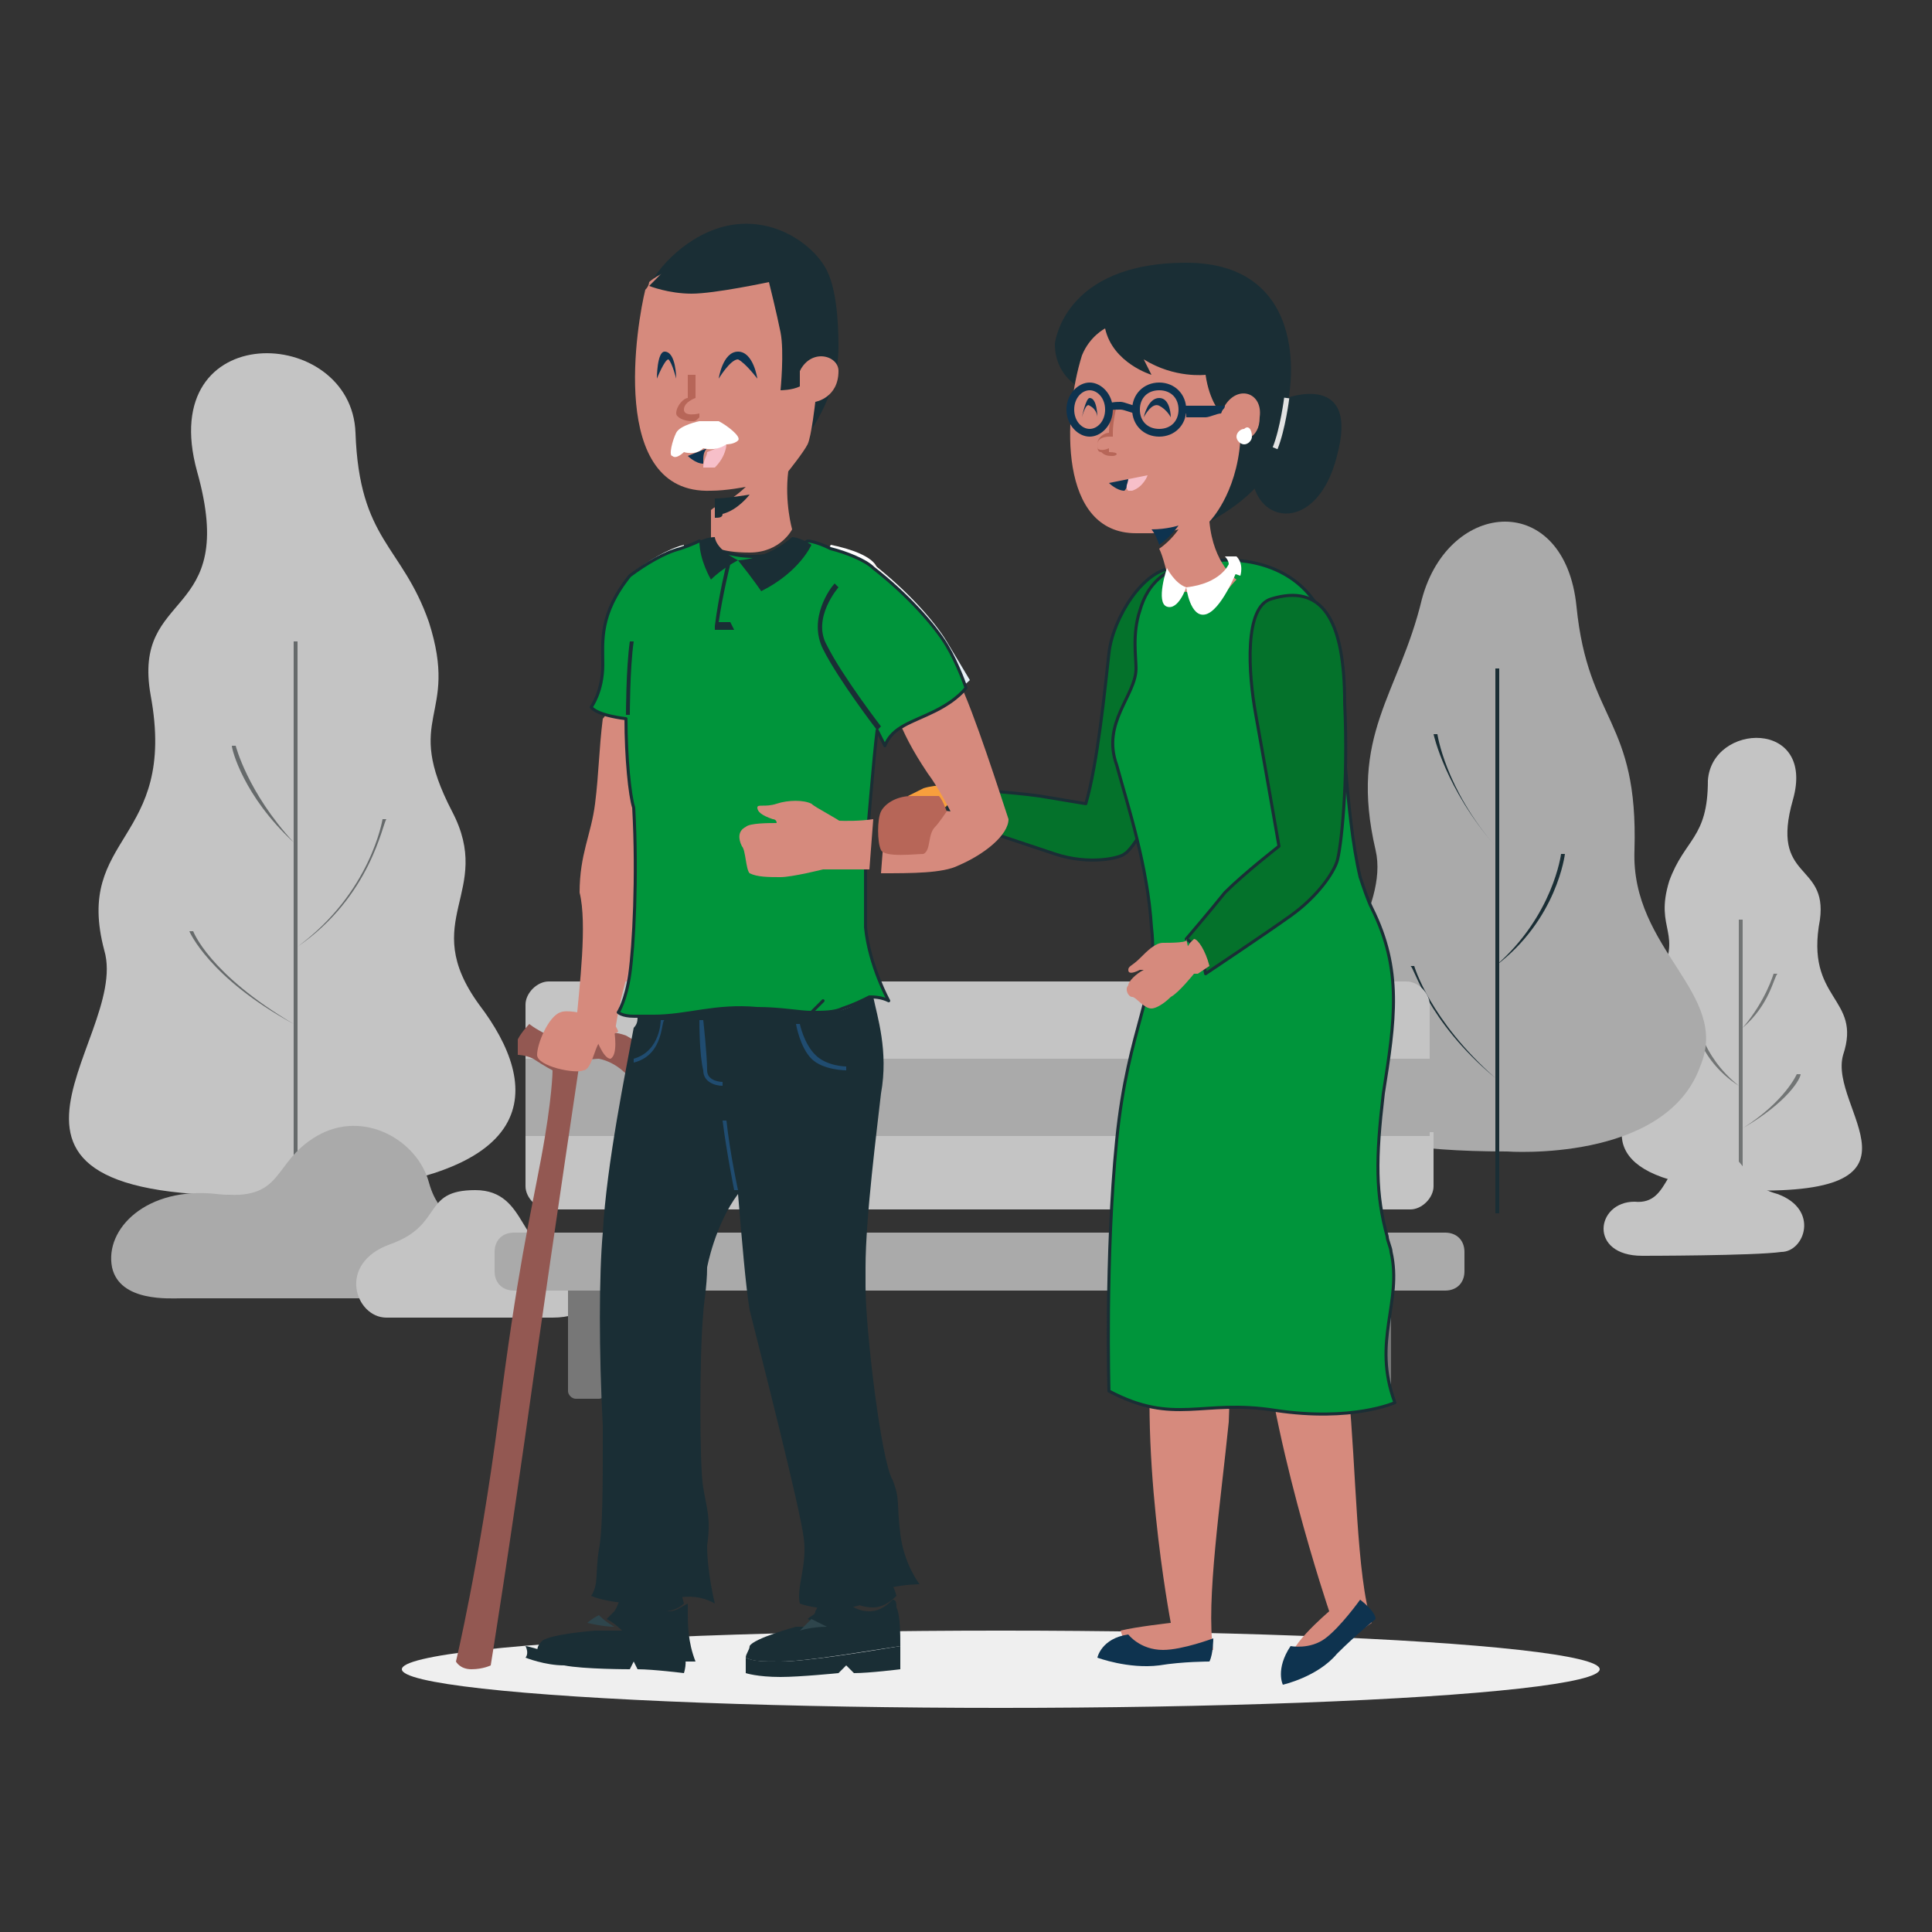 <?xml version="1.0" encoding="utf-8"?>
<!-- Generator: Adobe Illustrator 27.4.0, SVG Export Plug-In . SVG Version: 6.00 Build 0)  -->
<svg version="1.1" id="Layer_1" xmlns="http://www.w3.org/2000/svg" xmlns:xlink="http://www.w3.org/1999/xlink" x="0px" y="0px"
	 viewBox="0 0 50 50" style="enable-background:new 0 0 50 50;" xml:space="preserve">
<rect x="0" y="0" width="50" height="50" fill="#333333" stroke="none"/>
<style type="text/css">
	.st0{fill:#C4C4C4;}
	.st1{fill:#727575;}
	.st2{fill:#AAAAAA;}
	.st3{fill:#1A2E35;}
	.st4{fill:#666A6B;}
	.st5{fill:#E59293;}
	.st6{fill:#777777;}
	.st7{fill:#EFEFEF;}
	.st8{fill:#D68A7D;}
	.st9{fill:#0E334F;}
	.st10{fill:#2E454C;}
	.st11{fill:#5CC2AF;}
	.st12{fill:#04722B;stroke:#1A2E35;stroke-width:7.879636e-02;stroke-linecap:round;stroke-linejoin:round;stroke-miterlimit:10;}
	.st13{fill:#F2AAB2;}
	.st14{fill:#00953B;stroke:#1A2E35;stroke-width:7.879636e-02;stroke-linecap:round;stroke-linejoin:round;stroke-miterlimit:10;}
	.st15{fill:#935852;}
	.st16{fill:#FFFFFF;}
	.st17{fill:url(#SVGID_1_);}
	.st18{fill:#F89F3D;}
	.st19{fill:url(#SVGID_00000176029465165002693010000007020495808268254886_);}
	.st20{fill:#B76658;}
	.st21{fill:#F7BFC9;}
	.st22{fill:#204C70;}
	.st23{fill:none;stroke:#E2E2E2;stroke-width:0.134;stroke-miterlimit:10;}
</style>
<g>
	<g>
		<g>
			<g>
				<path class="st0" d="M45,30.8c-3.5-0.2-3.4-1.5-2.5-2.7c0.9-1.2-0.2-1.6,0.4-2.7c0.7-1.3-0.1-1.3,0.3-2.6c0.4-1.1,1-1.1,1-2.6
					c0.1-1.5,2.8-1.6,2.2,0.5c-0.6,2.1,0.9,1.6,0.7,3.1c-0.4,2.1,1.1,2,0.6,3.5C47.3,28.7,50.3,31,45,30.8z"/>
				<g>
					<rect x="45" y="23.8" class="st1" width="0.1" height="8.5"/>
				</g>
				<g>
					<path class="st1" d="M45.1,26.6L45.1,26.6c0.6-0.7,0.8-1.4,0.8-1.4l0.1,0C45.9,25.3,45.8,26,45.1,26.6z"/>
				</g>
				<g>
					<path class="st1" d="M45.1,29.2L45.1,29.2c1.1-0.7,1.4-1.4,1.4-1.4l0.1,0C46.6,27.9,46.3,28.5,45.1,29.2z"/>
				</g>
				<g>
					<path class="st1" d="M45,28.1c-1.1-0.7-1.2-1.8-1.2-1.8l0.1,0C43.9,26.3,44,27.3,45,28.1L45,28.1z"/>
				</g>
			</g>
			<g>
				<path class="st2" d="M39,29.8c-10,0-2.7-4.8-3.4-7.8c-0.7-3,0.6-4,1.2-6.5c0.7-2.6,3.7-2.8,4,0.2c0.3,3,1.6,2.9,1.5,6.3
					c-0.1,2.6,2.5,3.7,1.7,5.6C43.1,30.1,39,29.8,39,29.8z"/>
				<g>
					<rect x="38.7" y="17.3" class="st3" width="0.1" height="14.1"/>
				</g>
				<g>
					<path class="st3" d="M38.7,21.9c-1.3-1.5-1.6-2.9-1.6-2.9l0.1,0C37.2,19,37.4,20.4,38.7,21.9L38.7,21.9z"/>
				</g>
				<g>
					<path class="st3" d="M38.7,27.9c-1.8-1.5-2.1-2.9-2.2-2.9l0.1,0C36.6,25,37,26.4,38.7,27.9L38.7,27.9z"/>
				</g>
				<g>
					<path class="st3" d="M38.7,25L38.7,25c1.5-1.3,1.7-2.9,1.7-2.9l0.1,0C40.5,22.1,40.3,23.8,38.7,25z"/>
				</g>
			</g>
		</g>
		<path class="st0" d="M42.5,32.5c-1.4,0-1.2-1.4-0.2-1.4c1,0.1,0.7-1.3,1.9-1.3c1.2,0,0.7,0.8,1.8,1.1c1.1,0.4,0.7,1.5,0.1,1.5
			C45.4,32.5,42.5,32.5,42.5,32.5z"/>
	</g>
	<g>
		<g>
			<path class="st0" d="M7.7,30.9c6.5-0.3,6.3-2.8,4.7-4.9c-1.6-2.2,0.4-2.9-0.7-5c-1.3-2.5,0.2-2.4-0.6-4.9c-0.7-2-1.8-2.1-1.9-4.9
				c-0.1-2.8-5.2-3-4.1,1c1.1,3.9-1.7,3-1.2,5.8c0.7,3.8-2,3.6-1.2,6.6C3.4,27-2.1,31.4,7.7,30.9z"/>
			<g>
				<rect x="7.6" y="16.6" class="st4" width="0.1" height="15.8"/>
			</g>
			<g>
				<path class="st4" d="M7.6,21.8C6.3,20.6,6,19.4,6,19.3l0.1,0C6.1,19.3,6.4,20.5,7.6,21.8L7.6,21.8z"/>
			</g>
			<g>
				<path class="st4" d="M7.6,26.5c-2.2-1.2-2.7-2.4-2.7-2.4l0.1,0C5,24.1,5.4,25.2,7.6,26.5L7.6,26.5z"/>
			</g>
			<g>
				<path class="st4" d="M7.7,24.5L7.7,24.5c1.9-1.4,2.2-3.3,2.2-3.3l0.1,0C9.9,21.3,9.6,23.2,7.7,24.5z"/>
			</g>
		</g>
		<g>
			<path class="st2" d="M7.2,33.6c5.1,0,4.8,0,5.6,0c0.8,0,1-1.3,0.2-1.6c-0.8-0.3-1.6-0.3-1.9-1.4c-0.3-1.1-1.7-1.9-2.9-1.2
				c-1.2,0.7-0.8,1.7-2.6,1.5c-1.8-0.2-2.9,0.9-2.7,1.9c0.2,0.9,1.5,0.8,1.8,0.8C5.1,33.6,7.2,33.6,7.2,33.6z"/>
			<path class="st0" d="M14.3,34.1c1.7,0,1.5-1.8,0.3-1.7c-1.2,0.1-0.9-1.6-2.3-1.6c-1.4,0-0.8,0.9-2.2,1.4
				c-1.4,0.5-0.9,1.9-0.1,1.9C10.6,34.1,14.3,34.1,14.3,34.1z"/>
		</g>
	</g>
	<g>
		<path class="st5" d="M33.9,31.9H35v-6.8c0-0.1-0.1-0.2-0.2-0.2h-0.6c-0.1,0-0.2,0.1-0.2,0.2V31.9z"/>
		<path class="st6" d="M36,33.4H35V36c0,0.1,0.1,0.2,0.2,0.2h0.6c0.1,0,0.2-0.1,0.2-0.2V33.4z"/>
		<path class="st6" d="M15.8,33.4h-1.1V36c0,0.1,0.1,0.2,0.2,0.2h0.6c0.1,0,0.2-0.1,0.2-0.2V33.4z"/>
		<path class="st5" d="M15.8,31.9h1.1v-6.8c0-0.1-0.1-0.2-0.2-0.2H16c-0.1,0-0.2,0.1-0.2,0.2V31.9z"/>
		<g>
			<path class="st0" d="M13.6,26c0-0.3,0.3-0.6,0.6-0.6h22.2c0.3,0,0.6,0.3,0.6,0.6v1.4H13.6V26z"/>
			<path class="st0" d="M37.1,29.3v1.4c0,0.3-0.3,0.6-0.6,0.6H14.2c-0.3,0-0.6-0.3-0.6-0.6v-1.4H37.1z"/>
			<rect x="13.6" y="27.4" class="st2" width="23.4" height="2"/>
		</g>
		<path class="st2" d="M13.3,33.4h24.1c0.3,0,0.5-0.2,0.5-0.5v-0.5c0-0.3-0.2-0.5-0.5-0.5H13.3c-0.3,0-0.5,0.2-0.5,0.5v0.5
			C12.8,33.2,13,33.4,13.3,33.4z"/>
	</g>
	<g>
		<ellipse class="st7" cx="25.9" cy="43.2" rx="15.5" ry="1"/>
		<g>
			<g>
				<g>
					<path class="st8" d="M14.9,26.6c0,0,0.1,0,0.1,0c0.3,0,0.6,0.1,0.9,0.2c0.1-0.7,0.2-1.1,0.4-1.8c0.2-0.7,0.5-1.8,0.6-2.6
						c0.2-0.7,0.4-1.8,0.5-2.3c0.1-0.5,0.1-0.8,0.1-1.1c0-0.3,0,0,0-0.1c-0.1-0.1-0.2-0.3-0.2-0.5c-0.2,0-0.4,0-0.6,0
						c-0.3,0-0.7-0.1-1-0.1c0,0.1,0,0.2-0.1,0.3c-0.1,0.8-0.1,1.4-0.2,2.2c-0.1,0.8-0.4,1.3-0.4,2.3C15.2,23.9,15,25.5,14.9,26.6z"
						/>
				</g>
			</g>
			<g>
				<path class="st9" d="M15.1,28.3C15.1,28.3,15.1,28.3,15.1,28.3C15.1,28.3,15.1,28.3,15.1,28.3C15.1,28.3,15.1,28.3,15.1,28.3z"
					/>
			</g>
		</g>
		<g>
			<g>
				<path class="st3" d="M22.6,41.6c0.2,0,0.4-0.1,0.6-0.3c-0.1-0.4-0.4-0.7-0.4-0.7l-0.9,0.1v0.6C21.9,41.2,22,41.6,22.6,41.6z"/>
			</g>
			<g>
				<g>
					<g>
						<path class="st3" d="M23.2,41.6c0-0.1,0-0.2-0.1-0.2c-0.1,0.1-0.3,0.3-0.6,0.3c-0.5,0-0.7-0.4-0.7-0.4v-0.6l-0.5,0
							c0,0,0,0.7-0.2,1c0,0.1-0.1,0.1-0.2,0.2c0.2,0.1,0.4,0.2,0.4,0.2c-0.3,0-0.7,0-0.7,0s-1.1,0.3-1.2,0.5c0,0.1-0.1,0.2-0.1,0.3
							c0.2,0.1,0.4,0.1,0.9,0.1c0.7,0,2.4-0.3,3.1-0.4C23.3,42.3,23.3,41.8,23.2,41.6z"/>
					</g>
					<g>
						<path class="st10" d="M21.4,42.1c0,0-0.2-0.1-0.4-0.2c-0.2,0.2-0.3,0.3-0.3,0.3S21,42.1,21.4,42.1z"/>
					</g>
				</g>
				<g>
					<path class="st3" d="M19.3,43.3c0,0,0.3,0.1,0.9,0.1c0.5,0,1.5-0.1,1.5-0.1l0.2-0.2l0.2,0.2c0.4,0,1.2-0.1,1.2-0.1s0-0.2,0-0.6
						c-0.6,0.1-2.4,0.4-3.1,0.4c-0.4,0-0.7,0-0.9-0.1C19.3,43.1,19.3,43.3,19.3,43.3z"/>
				</g>
			</g>
		</g>
		<g>
			<g>
				<path class="st3" d="M17.2,41.7c0.2,0,0.4-0.1,0.5-0.2c-0.1-0.4-0.2-0.7-0.2-0.7l-0.9-0.1l-0.1,0.6
					C16.5,41.3,16.7,41.6,17.2,41.7z"/>
			</g>
			<g>
				<g>
					<g>
						<path class="st3" d="M17.8,41.8c0-0.1,0-0.2,0-0.3c-0.2,0.1-0.3,0.2-0.5,0.2c-0.5-0.1-0.7-0.4-0.7-0.4l0.1-0.6l-0.5,0
							c0,0-0.1,0.7-0.3,1c-0.1,0.1-0.1,0.1-0.2,0.2c0.2,0.1,0.4,0.3,0.4,0.3c-0.3,0-0.7,0-0.7,0s-1.3,0.1-1.4,0.3
							c-0.1,0.1-0.1,0.2-0.1,0.3c0.2,0.1,0.6,0.2,1,0.2c0.7,0,2.4,0,3.1,0C17.8,42.5,17.8,42,17.8,41.8z"/>
					</g>
					<g>
						<path class="st10" d="M15.9,42.1c0,0-0.2-0.1-0.4-0.3c-0.2,0.1-0.3,0.2-0.3,0.2S15.6,42.1,15.9,42.1z"/>
					</g>
				</g>
				<g>
					<path class="st3" d="M13.6,42.9c0,0,0.5,0.2,1,0.2c0.5,0.1,1.7,0.1,1.7,0.1l0.1-0.2l0.1,0.2c0.4,0,1.2,0.1,1.2,0.1
						s0.1-0.3,0-0.5c-0.6,0-2.4,0.1-3.1,0c-0.4,0-0.9-0.2-1-0.2C13.7,42.8,13.6,42.9,13.6,42.9z"/>
				</g>
			</g>
		</g>
		<g>
			<g>
				<path class="st8" d="M34.1,33.3c0,0,0.5,0.7,0.8,2.7c0.2,2,0.2,4.8,0.6,6c0,0-1.7,1.2-2,1c-0.4-0.2,0.9-1.3,0.9-1.3
					s-1.6-4.7-1.8-8.1L34.1,33.3z"/>
			</g>
		</g>
		<g>
			<g>
				<g>
					<g>
						<path class="st11" d="M29.1,42.8v-0.3l0.1,0c0.1,0,0.2,0,0.3,0.1l0.5,0.1L29.1,42.8z"/>
					</g>
				</g>
			</g>
			<g>
				<g>
					<path class="st8" d="M31.5,34l-1.6,0c-0.5,3.3,0.4,8,0.4,8s-0.9,0.1-1.3,0.2l0.1,0.3c0.1,0,0.2,0,0.4,0.1l0.9,0.3l0.7-0.3
						l0,0.1c0.2,0,0.3,0,0.3,0c-0.2-1.2,0.2-3.9,0.4-5.9C31.9,34.8,31.5,34,31.5,34z"/>
				</g>
			</g>
		</g>
		<g>
			<path class="st12" d="M30.4,14.7c-0.8,0-1.6,1.3-1.7,2.2c-0.1,0.9-0.3,2.9-0.6,3.9c0,0-0.6-0.1-1.2-0.2c-0.7-0.1-2.2-0.2-2.2-0.2
				s-0.3,0-0.1,0.8c0,0,1.8,0.6,2.7,0.9c0.9,0.3,1.7,0.1,1.8,0c0.2-0.1,0.8-1,1.2-2.4C30.6,18.3,31.8,14.7,30.4,14.7z"/>
		</g>
		<g>
			<path class="st3" d="M33.3,10.3c0,0,1.9-0.7,1.3,1.5c-0.5,2-2.1,1.8-2.2,0.5L33.3,10.3z"/>
		</g>
		<g>
			<path class="st3" d="M27.9,10c0,0-0.6-0.3-0.6-1.1c0,0,0.2-2.1,3.4-2.1s2.9,3.3,2.4,4.4c0,0,0,0.6-0.5,1.3c-0.5,0.6-1.3,1-1.3,1
				S31.3,10.6,27.9,10z"/>
		</g>
		<g>
			<g>
				<g>
					<path class="st9" d="M34.1,16.3c0.1,0,0.2,0.1,0.3,0.1c0-0.1,0-0.1-0.1-0.2L34.1,16.3z"/>
				</g>
				<g>
					<g>
						<path class="st13" d="M34.6,16.8c0-0.1-0.1-0.2-0.1-0.3c0,0,0,0,0,0C34.5,16.5,34.5,16.6,34.6,16.8z"/>
					</g>
				</g>
			</g>
			<path class="st14" d="M36,32.4c0-0.1-0.1-0.3-0.1-0.4c-0.3-1.1-0.3-2-0.1-3.7c0.3-1.9,0.5-3.2-0.3-4.8c-0.1-0.2-0.2-0.5-0.3-0.8
				c-0.4-1.7-0.4-4.2-0.7-5.8c-0.1-0.2-0.1-0.4-0.2-0.6c0,0.1,0,0.1,0.1,0.2c0,0,0,0,0,0c0-0.1-0.1-0.3-0.1-0.4
				c-0.7-1.8-2.7-1.6-2.7-1.6c-1.4,0-1.9,0.6-2.1,1.3c-0.2,0.6-0.1,1.2-0.1,1.5c0,0.7-0.9,1.4-0.5,2.5c0.3,1.1,0.8,2.6,0.9,4.2
				c0.2,1.7-0.6,2.5-0.9,5.5c-0.3,3-0.2,6.5-0.2,6.5c1.7,0.9,2.4,0.2,4.3,0.5c2,0.3,3.1-0.2,3.1-0.2C35.5,34.7,36.3,33.7,36,32.4z"
				/>
		</g>
		<g>
			<g>
				<path class="st8" d="M31.6,10.7c0,0-0.3-0.3-0.4-1c0,0-0.8,0.1-1.6-0.4c0,0,0.1,0.2,0.2,0.4c0,0-1-0.3-1.2-1.2
					c0,0-0.4,0.2-0.6,0.7l0,0c-0.5,1.6-0.6,4.6,1.4,4.6c0.1,0,0.3,0,0.4,0c0.4,0,0.7-0.1,0.7-0.1s-0.2,0.3-0.5,0.5
					c0.1,0.2,0.2,0.6,0.3,1.1c0,0,0.1,0,0.1,0c0.4,0,0.7,0.1,1.1,0.2c0.2-0.1,0.3-0.3,0.5-0.5c0,0-0.6-0.4-0.7-1.5
					c0,0,0.7-0.7,0.8-2.1c0,0,0.5,0,0.5-0.6C32.7,10.1,31.9,9.9,31.6,10.7z"/>
				<g>
					<path class="st9" d="M30.5,13.6c0,0-0.3,0.1-0.7,0.1c0,0,0.1,0.1,0.2,0.4C30.3,13.9,30.5,13.6,30.5,13.6z"/>
				</g>
			</g>
		</g>
		<g>
			<path class="st9" d="M29.3,10.6c0-0.4,0.3-0.7,0.7-0.7c0.4,0,0.7,0.3,0.7,0.7c0,0.4-0.3,0.7-0.7,0.7C29.6,11.3,29.3,11,29.3,10.6
				z M29.5,10.6c0,0.3,0.2,0.5,0.5,0.5c0.3,0,0.5-0.2,0.5-0.5c0-0.3-0.2-0.5-0.5-0.5C29.7,10.1,29.5,10.3,29.5,10.6z"/>
		</g>
		<g>
			<g>
				<path class="st9" d="M31.5,10.5h-0.1h-0.8v0.2h0.1l0,0.1c0,0,0.4,0,0.5,0c0.1,0,0.3-0.1,0.4-0.1c0-0.1,0.1-0.1,0.1-0.2H31.5z"/>
			</g>
		</g>
		<g>
			<path class="st12" d="M32.9,15.5c-0.7,0.2-0.6,1.9-0.4,3c0.2,1.1,0.6,3.4,0.6,3.4s-0.9,0.7-1.4,1.2c-0.4,0.5-1,1.2-1,1.2
				s0.4,0.2,0.5,0.9c0,0,1.5-1,2.2-1.5c0.7-0.5,1.1-1.1,1.2-1.4c0.1-0.3,0.3-2,0.2-4.1C34.8,16,34.2,15.1,32.9,15.5z"/>
		</g>
		<g>
			<path class="st15" d="M16.2,26.8c0,0,0.2,0.1,0.6,0.4c0,0,0,0.3-0.1,0.5c-0.1,0.2-0.4,0.2-0.4,0.2s-0.3-0.4-0.8-0.5
				c0,0-0.3,0-0.5,0.1c0,0-0.6,4-1.2,8.2c-0.6,4.3-1.1,7.4-1.1,7.4s-0.2,0.1-0.5,0.1c-0.3,0-0.4-0.2-0.4-0.2s0.6-2.5,1.1-6.3
				c0.5-3.9,0.8-5.1,1.1-6.7c0.3-1.6,0.3-2.3,0.3-2.3s-0.2-0.1-0.5-0.3c-0.2-0.1-0.4-0.1-0.4-0.1s0-0.2,0-0.4
				c0.1-0.2,0.3-0.4,0.3-0.4s0.1,0.1,0.5,0.3c0.3,0.2,0.6,0.2,0.6,0.2s0.3-0.2,0.6-0.2C15.7,26.6,16.2,26.8,16.2,26.8z"/>
		</g>
		<g>
			<g>
				<path class="st8" d="M15.4,26.3c0,0-0.7-0.2-0.9-0.1c-0.3,0.1-0.6,0.8-0.6,1.1c0,0.3,1,0.5,1.2,0.4c0.2,0,0.3-0.6,0.4-0.7
					c0.1-0.1,0.5-0.3,0.5-0.3S15.9,26.3,15.4,26.3z"/>
			</g>
		</g>
		<g>
			<path class="st9" d="M31.3,43c0,0-0.7,0-1.3,0.1c-0.8,0.1-1.6-0.2-1.6-0.2s0.1-0.5,0.8-0.6c0,0,0.3,0.4,0.9,0.4
				c0.5,0,1.3-0.3,1.3-0.3S31.4,42.8,31.3,43z"/>
		</g>
		<g>
			<path class="st9" d="M35.6,41.9c0,0-0.5,0.4-1,0.9c-0.5,0.6-1.4,0.8-1.4,0.8s-0.2-0.4,0.2-1c0,0,0.5,0.1,0.9-0.2
				c0.4-0.3,0.9-1,0.9-1S35.6,41.7,35.6,41.9z"/>
		</g>
		<g>
			<path class="st16" d="M32.4,11.3c0,0.1-0.1,0.2-0.2,0.2c-0.1,0-0.2-0.1-0.2-0.2c0-0.1,0.1-0.2,0.2-0.2
				C32.3,11,32.4,11.1,32.4,11.3z"/>
		</g>
		<g>
			<g>
				<path class="st9" d="M22.5,22.1c0-0.3,0-0.5,0-0.5l-1,0.3l0,0.2L22.5,22.1z"/>
			</g>
			<g>
				<g>
					<path class="st13" d="M22.5,22.1L22.5,22.1C22.5,22.1,22.5,22.1,22.5,22.1C22.5,22.1,22.5,22.1,22.5,22.1z"/>
				</g>
			</g>
			<g>
				<g>
					<g>
						<g>
							<path class="st11" d="M22,31.8c-0.1-0.3-0.1-0.7-0.2-1l0.1,0c0.1,0.4,0.1,0.7,0.2,1L22,31.8z"/>
						</g>
					</g>
				</g>
				<g>
					<g>
						<g>
							<g>
								<path class="st11" d="M22,29.7l-0.1,0c0-0.1,0-0.2,0-0.3l0.1,0C22,29.5,22,29.6,22,29.7L22,29.7z"/>
							</g>
						</g>
					</g>
					<g>
						<g>
							<polygon class="st13" points="21.9,29.4 21.9,29.4 21.9,29.4 							"/>
						</g>
					</g>
				</g>
				<g>
					<g>
						<path class="st13" d="M22,30.8C22,30.8,22,30.8,22,30.8L22,30.8C22,30.8,22,30.8,22,30.8z"/>
					</g>
				</g>
			</g>
			<g>
				<linearGradient id="SVGID_1_" gradientUnits="userSpaceOnUse" x1="19.382" y1="26.196" x2="19.382" y2="14.125">
					<stop  offset="0" style="stop-color:#D7E5F1"/>
					<stop  offset="1" style="stop-color:#FFFFFF"/>
				</linearGradient>
				<path class="st17" d="M21.8,25.2c-0.3-0.2-0.5-0.2-0.4-0.3c0.1-0.2,0.4-0.2,0.2-0.8c-0.2-0.6,0-1.2,0-1.2s-0.2,0-0.4,0.1
					c-0.3,0.1-0.9,0.3-1.3,0.2c-0.4-0.1-0.3-0.7-0.3-0.7s0.6-0.5,2-0.5l0-0.2c0,0,0.2-0.7,0.3-1.3S21.8,19,21.8,19s-0.4-0.5-0.4-1.3
					c0-0.8-0.2-1.4-0.2-1.4l0.7-0.9l1,0.3c0-0.4-0.1-0.8-0.2-1c-0.1-0.3-0.7-0.5-1.2-0.6c-0.3,0.6-0.9,1.6-1.2,1.9
					c-0.5,0.5-1.5,1.1-1.5,1.1s-0.9-1.3-1-1.8c-0.1-0.4-0.1-0.9-0.1-1.2c-0.4,0.1-0.9,0.4-1.3,0.7c0,0-0.1,0.9-0.1,2.4
					c0,1.3,0.1,3.1,0.2,3.6c0.1,1.8,0,3.6-0.1,4.3c-0.1,0.7-0.3,1-0.3,1s0.1,0.1,0.4,0.1c0.1,0,0.3,0,0.5,0c0.9,0,1.6-0.3,2.7-0.2
					c0.6,0,1.1,0.1,1.4,0.1C21.4,25.6,22.1,25.4,21.8,25.2z"/>
			</g>
		</g>
		<g>
			<path class="st18" d="M23.5,20.6c0,0,0.2-0.1,0.4-0.2c0.3-0.1,0.9-0.1,0.9-0.1s-0.1,0.5-0.5,0.7C23.9,21.2,23.5,20.6,23.5,20.6z"
				/>
		</g>
		<path class="st8" d="M24.8,17.6c-0.4-0.8-1.4-2.4-2.2-3l-0.8,2.3l1.4,1.6c0.2,0.5,0.4,0.9,0.8,1.5c0.3,0.4,0.6,1,0.6,1
			s-0.4-0.1-1.3,0.2c-0.1,0-0.3,0.1-0.4,0.1l-0.1,1.3c0.8,0,1.6,0,2-0.2c0.7-0.3,1.3-0.8,1.3-1.2C25.9,20.6,25.2,18.4,24.8,17.6z"/>
		<g>
			
				<linearGradient id="SVGID_00000067195271852407825040000012906239037818555823_" gradientUnits="userSpaceOnUse" x1="23.096" y1="19.217" x2="23.096" y2="14.617">
				<stop  offset="0" style="stop-color:#D7E5F1"/>
				<stop  offset="1" style="stop-color:#FFFFFF"/>
			</linearGradient>
			<path style="fill:url(#SVGID_00000067195271852407825040000012906239037818555823_);" d="M22.6,14.6c0.9,0.7,1.6,1.5,1.9,2
				c0.3,0.5,0.6,1,0.6,1s-0.3,0.3-0.8,0.6c-0.6,0.3-1.1,0.5-1.3,0.9c0,0-0.2-0.6-0.8-1c-0.5-0.4-0.6-0.8-0.7-1.2s-0.4-0.7-0.4-0.7
				s-0.1-0.7,0.4-1.2C22.1,14.5,22.6,14.6,22.6,14.6z"/>
		</g>
		<path class="st14" d="M24.5,16.7c-0.3-0.5-1-1.3-1.9-2c0,0,0,0,0,0c-0.2-0.2-0.7-0.4-1.1-0.5C21.1,14,20.9,14,20.9,14
			s-1.3,0.9-2.8,0c0,0-0.2,0.1-0.5,0.2c-0.4,0.1-0.9,0.4-1.3,0.7c-0.8,1-0.7,1.7-0.7,2.3c0,0.7-0.3,1.1-0.3,1.1s0.1,0.2,0.9,0.3
			c0,1,0.1,2,0.2,2.3c0.1,1.8,0,3.6-0.1,4.3c-0.1,0.7-0.3,1-0.3,1s0.1,0.1,0.4,0.1c0.1,0,0.3,0,0.5,0c0.9,0,1.6-0.3,2.7-0.2
			c0.6,0,1.1,0.1,1.4,0.1c0.1-0.1,0.2-0.2,0.3-0.3c-0.1,0.1-0.2,0.2-0.3,0.3c0.3,0,0.6,0,0.8-0.1c0.3-0.1,0.5-0.2,0.7-0.3
			c0.1,0,0.3,0,0.5,0.1c0,0-0.5-0.9-0.6-1.9c0-0.5,0-1.3,0-1.8c0,0,0-0.1,0-0.1l-1-0.1l1,0.1c0.1-1,0.2-2.4,0.3-3.2
			c0.1,0.2,0.2,0.4,0.2,0.4c0.2-0.5,0.7-0.6,1.3-0.9s0.8-0.6,0.8-0.6S24.8,17.2,24.5,16.7z"/>
		<g>
			<path class="st20" d="M24.3,20.6c0,0-0.3,0-0.7,0c-0.4,0-0.7,0.2-0.8,0.4c-0.1,0.2-0.1,0.8,0,1c0.1,0.2,0.9,0.1,1.1,0.1
				c0.2-0.1,0.1-0.5,0.3-0.7c0.1-0.1,0.3-0.4,0.3-0.4S24.4,20.7,24.3,20.6z"/>
		</g>
		<g>
			<g>
				<path class="st3" d="M16.8,7.4c0.3-0.6,1.2-1.5,2.3-1.6c1.1-0.1,2,0.6,2.3,1.2c0.3,0.6,0.3,1.7,0.3,2c0,1.3-0.9,2.4-0.9,2.4
					l-0.8-1.1l-0.5-2.6L16.8,7.4z"/>
			</g>
			<g>
				<g>
					<path class="st8" d="M20.7,9.6c0,0,0.1-2.9-1.6-2.9c-1.7,0-2.3,0.6-2.3,0.6s0,0.1-0.1,0.2l0,0c0,0,0,0,0,0c0,0,0,0,0,0
						c0,0,0,0,0,0c0,0,0,0,0,0c-0.2,0.8-1,5.3,1.7,5.2c0.4,0,0.9-0.1,0.9-0.1s-0.3,0.3-0.7,0.5c-0.1,0-0.2,0.1-0.2,0.1
						c0,0.2,0,0.5,0,0.9c0,0,0.2,0.2,1,0.2c0.8,0,1.1-0.6,1.1-0.6s-0.2-0.7-0.1-1.5c0,0,0.4-0.5,0.5-0.7c0.1-0.2,0.2-1.1,0.2-1.1
						s0.6-0.1,0.6-0.8C21.7,9.2,21,9,20.7,9.6z"/>
					<g>
						<path class="st3" d="M19.4,12.8c0,0-0.6,0.1-0.9,0.1c0,0,0,0.2,0,0.5c0.1,0,0.2,0,0.2-0.1C19.1,13.2,19.4,12.8,19.4,12.8z"/>
					</g>
				</g>
			</g>
			<g>
				<path class="st3" d="M16.8,7.4c0,0,0.5,0.2,1.1,0.2s2-0.3,2-0.3s0.2,0.8,0.3,1.3c0.1,0.5,0,1.5,0,1.5s0.3,0,0.5-0.1
					c0,0,0-0.2,0-0.4L21,8.4L20.4,7c0,0-1.3-0.7-1.3-0.6c0,0-1.1,0.2-1.1,0.2l-0.7,0.2C17.4,6.8,17.1,7.1,16.8,7.4z"/>
			</g>
		</g>
		<path class="st3" d="M23.3,39.7c-0.1-0.8,0-0.9-0.2-1.4c-0.3-0.5-0.7-3.9-0.7-5c0-0.2,0-0.3,0-0.5c0-1.3,0.3-3.6,0.4-4.5
			c0.2-1.1-0.1-2-0.2-2.5c-0.2,0-0.4,0.2-0.7,0.3c-0.5,0.2-1.1,0.1-2.2,0c-1.1-0.1-1.8,0.2-2.7,0.2c-0.2,0-0.4,0-0.5,0
			c0,0.1,0,0.2-0.1,0.3c-0.2,1.1-0.7,3.5-0.8,5.3c-0.1,1.1-0.1,3.1,0,5l0,0c0,0,0,0,0,0c0,0.1,0,0.2,0,0.3c0,1.2,0,2.4-0.1,2.9
			c-0.1,0.6,0,0.9-0.2,1.2c0,0,0.4,0.2,1.3,0.2c0,0,0,0,0,0c0,0,0,0,0,0c0.6,0,1.2-0.4,1.9,0c0,0-0.2-0.8-0.2-1.5
			c0.1-0.7,0-0.9-0.1-1.5c-0.1-0.5-0.1-3.5,0-4.5c0-0.2,0.1-0.7,0.1-1.2c0,0,0.2-1.1,0.8-1.9c0,0,0,0,0,0c0.1,1.2,0.2,2.4,0.3,3
			c0.3,1.2,1.3,5.1,1.4,5.9c0.1,0.7-0.2,1.3-0.1,1.7c0,0,0.5,0.2,1.2,0.1c0.4,0,0.6-0.2,0.8-0.3c0.1-0.1,0.2-0.1,0.3-0.2
			c0.4-0.1,0.8-0.1,0.8-0.1S23.4,40.5,23.3,39.7z"/>
		<g>
			<path class="st9" d="M19.6,9.8c0,0-0.1-0.7-0.5-0.7c-0.4,0-0.5,0.7-0.5,0.7s0.3-0.5,0.5-0.5C19.3,9.4,19.6,9.8,19.6,9.8z"/>
		</g>
		<g>
			<path class="st9" d="M30.3,10.8c0,0,0-0.5-0.3-0.5c-0.3,0-0.4,0.5-0.4,0.5s0.2-0.4,0.4-0.3C30.2,10.6,30.3,10.8,30.3,10.8z"/>
		</g>
		<g>
			<path class="st9" d="M28.4,10.8c0,0,0-0.5-0.2-0.5c-0.1,0-0.2,0.5-0.2,0.5s0.1-0.4,0.2-0.3C28.4,10.6,28.4,10.8,28.4,10.8z"/>
		</g>
		<g>
			<path class="st9" d="M17.5,9.8c0,0,0-0.7-0.3-0.7C17,9.1,17,9.8,17,9.8s0.2-0.5,0.3-0.5C17.4,9.4,17.5,9.8,17.5,9.8z"/>
		</g>
		<g>
			<path class="st9" d="M18.3,11.6l-0.5,0.2c0,0,0.2,0.2,0.4,0.2C18.2,11.8,18.2,11.7,18.3,11.6z"/>
			<path class="st21" d="M18.8,11.5l-0.5,0.2c0,0.1-0.1,0.2-0.1,0.4c0.1,0,0.2,0,0.3,0C18.8,11.8,18.8,11.5,18.8,11.5z"/>
		</g>
		<g>
			<path class="st9" d="M29.2,12.4l-0.5,0.1c0,0,0.2,0.2,0.4,0.2C29.2,12.6,29.2,12.4,29.2,12.4z"/>
			<path class="st21" d="M29.2,12.4c0,0.1-0.1,0.2,0,0.3c0,0,0,0,0.1,0c0.3-0.1,0.4-0.4,0.4-0.4L29.2,12.4z"/>
		</g>
		<path class="st3" d="M18.5,13.9c0,0,0,0.3,0.6,0.6c0,0,0.7,0,1.4-0.6c0,0,0.2,0,0.5,0.2c0,0-0.3,0.7-1.3,1.2c0,0-0.2-0.3-0.6-0.8
			c0,0-0.4,0.2-0.7,0.5c0,0-0.3-0.5-0.3-1C18.1,14,18.3,13.9,18.5,13.9z"/>
		<g>
			<path class="st3" d="M19,16.3l-0.5,0l0-0.1c0.1-0.8,0.3-1.6,0.3-1.6l0.1,0c0,0-0.2,0.8-0.3,1.5l0.3,0L19,16.3z"/>
		</g>
		<path class="st8" d="M21.2,21.2c0,0-0.2,0.3-0.2,0.6s0.1,0.7,0.1,0.7s0.7,0,1.4,0l0.1-1.3C21.9,21.3,21.2,21.2,21.2,21.2z"/>
		<g>
			<g>
				<path class="st8" d="M21,20.8c-0.2-0.1-0.6-0.1-0.9,0c-0.3,0.1-0.5,0-0.5,0.1c0,0.1,0.1,0.2,0.4,0.3l0,0c0,0,0.1,0,0.1,0.1
					c-0.2,0-0.7,0-0.8,0.1c-0.2,0.1-0.2,0.3-0.1,0.5c0.1,0.1,0.1,0.6,0.2,0.7c0.2,0.1,0.5,0.1,0.8,0.1c0.3,0,1.1-0.2,1.1-0.2
					l0.5-1.2C21.7,21.2,21.1,20.9,21,20.8z"/>
			</g>
		</g>
		<g>
			<g>
				<path class="st8" d="M30.1,24.4c-0.2,0-0.4,0.2-0.6,0.4c-0.2,0.2-0.3,0.2-0.3,0.3c0,0.1,0.1,0.1,0.3,0l0,0c0,0,0.1,0,0.1,0
					c-0.2,0.1-0.4,0.3-0.4,0.4c-0.1,0.1,0,0.3,0.1,0.3c0.1,0,0.3,0.3,0.5,0.3c0.1,0,0.3-0.1,0.5-0.3c0.2-0.1,0.6-0.6,0.6-0.6
					l-0.2-0.9C30.8,24.4,30.3,24.4,30.1,24.4z"/>
			</g>
		</g>
		<g>
			<path class="st3" d="M22.7,18.9c0,0-1-1.3-1.4-2.1c-0.4-0.8,0.2-1.6,0.3-1.7l0.1,0.1c0,0-0.7,0.8-0.3,1.5
				c0.4,0.8,1.4,2.1,1.4,2.1L22.7,18.9z"/>
		</g>
		<g>
			<path class="st3" d="M16.2,18.5c0,0,0-1.2,0.1-1.9l0.1,0c-0.1,0.7-0.1,1.9-0.1,1.9L16.2,18.5z"/>
		</g>
		<g>
			<path class="st22" d="M19,30.8c0,0-0.2-1-0.3-1.8l0.1,0c0.1,0.9,0.3,1.8,0.3,1.8L19,30.8z"/>
		</g>
		<g>
			<path class="st22" d="M21.9,27.7c0,0-0.6,0-0.9-0.3c-0.3-0.3-0.4-0.9-0.4-0.9l0.1,0c0,0,0.1,0.5,0.4,0.8c0.3,0.3,0.8,0.3,0.8,0.3
				L21.9,27.7z"/>
		</g>
		<g>
			<path class="st22" d="M16.4,27.5l0-0.1c0.7-0.2,0.7-1,0.7-1l0.1,0C17.1,26.4,17.2,27.3,16.4,27.5z"/>
		</g>
		<g>
			<path class="st22" d="M18.7,28.1c-0.2,0-0.5-0.1-0.5-0.4c-0.1-0.4-0.1-1.2-0.1-1.3l0.1,0c0,0,0.1,0.9,0.1,1.3
				c0,0.3,0.4,0.3,0.4,0.3L18.7,28.1C18.7,28.1,18.7,28.1,18.7,28.1z"/>
		</g>
		<g>
			<path class="st20" d="M17.9,10.9c-0.2,0-0.4-0.1-0.4-0.2c0-0.2,0.2-0.4,0.3-0.4V9.7H18v0.6l0,0c0,0-0.3,0.1-0.3,0.3
				c0,0.2,0.4,0.1,0.4,0.1l0,0.1C18,10.9,18,10.9,17.9,10.9z"/>
		</g>
		<g>
			<path class="st20" d="M28.8,11.8c-0.1,0-0.2,0-0.3-0.1c-0.1,0-0.1-0.1-0.1-0.2c0-0.2,0.2-0.3,0.3-0.3c0-0.3,0.1-0.7,0.1-0.7
				l0.1,0c0,0-0.1,0.4-0.1,0.7l0,0.1l-0.1,0c0,0-0.3,0-0.3,0.2c0,0,0,0.1,0,0.1c0.1,0.1,0.3,0,0.3,0l0,0.1
				C29,11.7,28.9,11.8,28.8,11.8z"/>
		</g>
		<g>
			<path class="st9" d="M27.6,10.6c0-0.4,0.3-0.7,0.6-0.7c0.3,0,0.6,0.3,0.6,0.7c0,0.4-0.3,0.7-0.6,0.7C27.9,11.3,27.6,11,27.6,10.6
				z M27.8,10.6c0,0.3,0.2,0.5,0.4,0.5c0.2,0,0.4-0.2,0.4-0.5c0-0.3-0.2-0.5-0.4-0.5C28,10.1,27.8,10.3,27.8,10.6z"/>
		</g>
		<g>
			<g>
				<path class="st9" d="M29,10.4c-0.1,0-0.3,0-0.4,0.1v0.2c0.1-0.1,0.2-0.1,0.4-0.1c0.1,0,0.3,0.1,0.4,0.1v-0.2
					C29.3,10.5,29.1,10.4,29,10.4z"/>
			</g>
		</g>
		<path class="st16" d="M18.1,10.9c0,0-0.5,0.1-0.6,0.3c-0.1,0.2-0.2,0.6-0.1,0.6c0.1,0.1,0.3-0.1,0.3-0.1s0.3,0.1,0.5-0.1
			c0,0,0.3,0.1,0.6-0.1c0,0,0.2,0,0.3-0.1c0.1-0.1-0.3-0.4-0.5-0.5C18.6,10.9,18.1,10.9,18.1,10.9z"/>
		<path class="st16" d="M31.8,14.6c0,0-0.2,0.5-1.1,0.6c0,0,0.1,0.8,0.5,0.7c0.4-0.1,0.8-1.1,0.8-1.1S32,14.7,31.8,14.6z"/>
		<path class="st16" d="M30.7,15.2c0,0-0.2,0.6-0.5,0.5c-0.3-0.1,0-1,0-1S30.4,15.1,30.7,15.2z"/>
		<path class="st16" d="M32.1,14.9c0,0,0.1-0.3-0.1-0.5c0,0-0.2,0-0.3,0c0,0,0.1,0.1,0.1,0.2l0,0.2L32.1,14.9z"/>
		<path class="st23" d="M33.3,10.3c0,0-0.1,0.8-0.3,1.3"/>
		<path class="st8" d="M15.4,26.8c0,0,0.2,0.6,0.4,0.6c0.2-0.1,0.1-0.7,0.1-0.7l-0.4-0.1L15.4,26.8z"/>
		<g>
			<path class="st8" d="M30.9,24.3l-0.1,0.1l-0.2,0.3l0.1,0.5l0.1,0l0.2,0l0.3-0.2C31.2,24.6,31,24.3,30.9,24.3z"/>
		</g>
	</g>
</g>
</svg>
